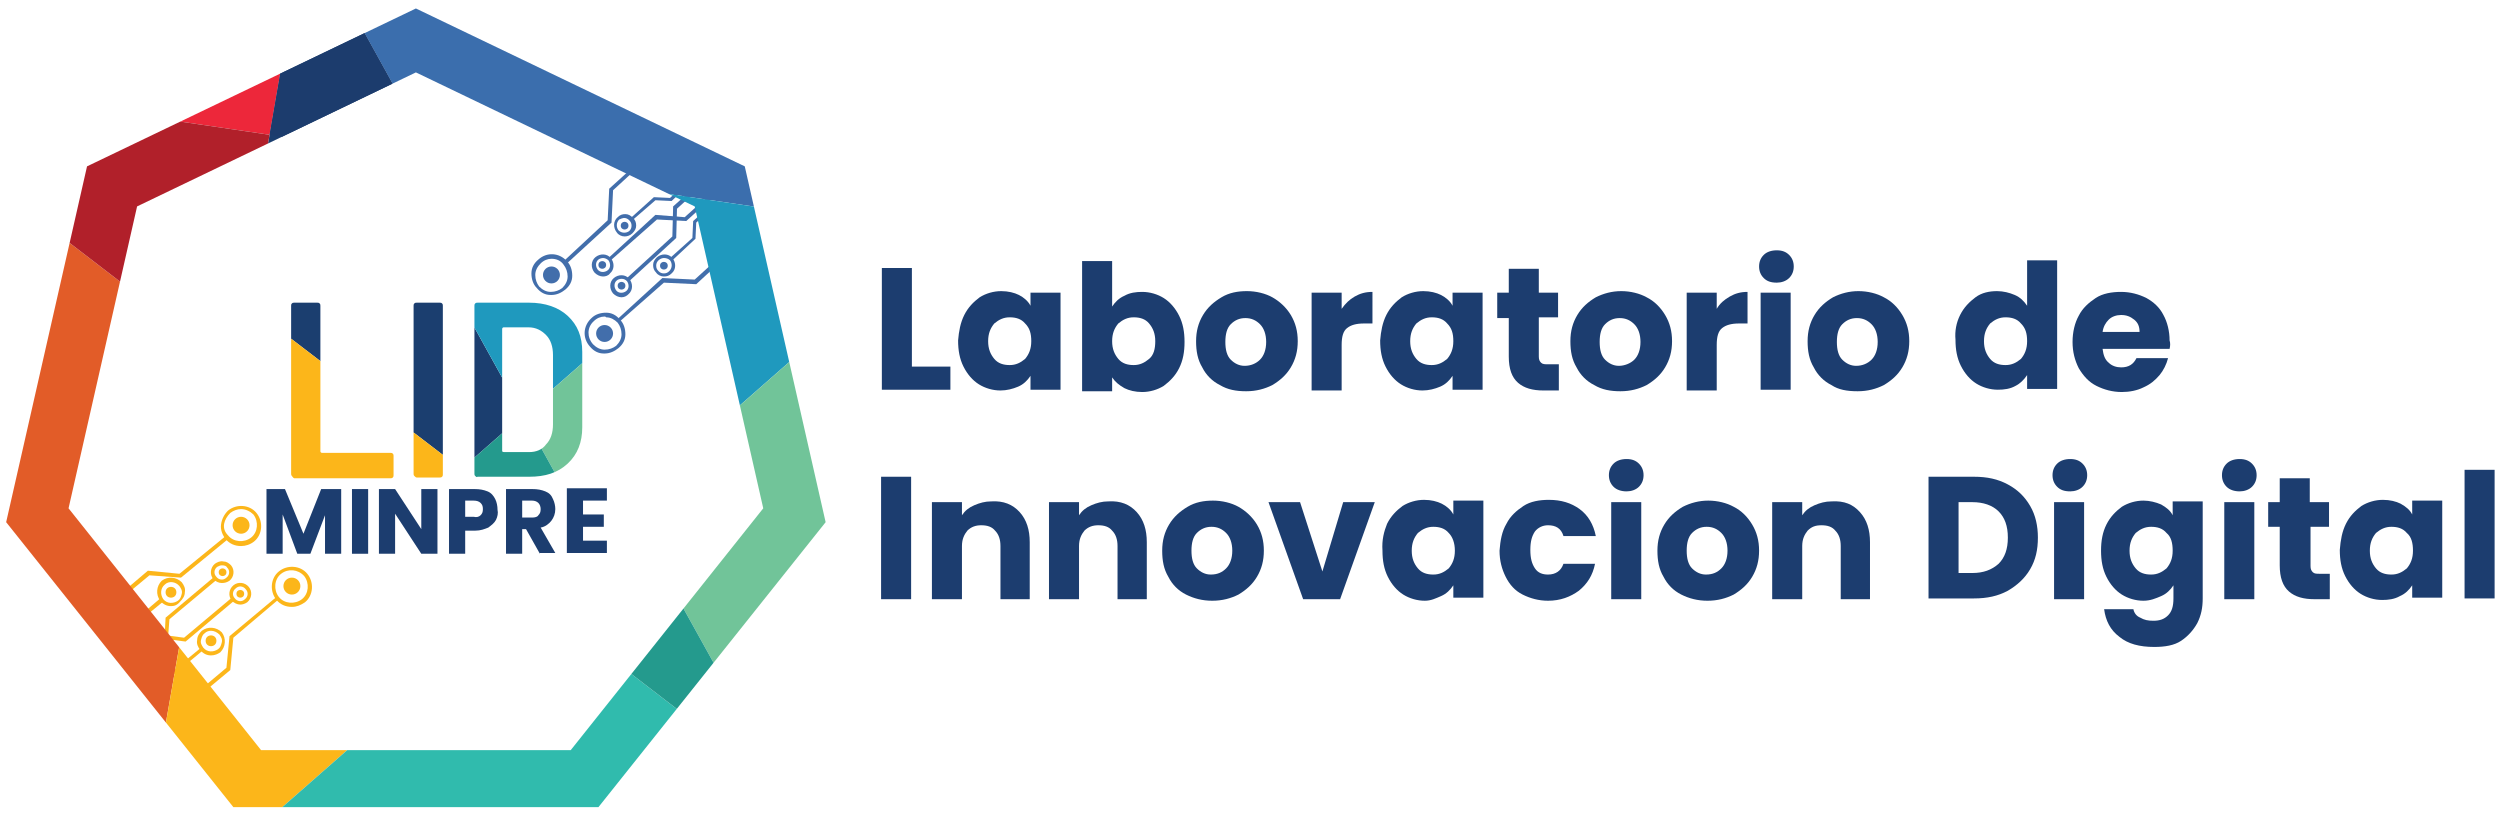 <?xml version="1.0" encoding="utf-8"?>
<!-- Generator: Adobe Illustrator 26.0.3, SVG Export Plug-In . SVG Version: 6.00 Build 0)  -->
<svg version="1.1" id="Capa_1" xmlns="http://www.w3.org/2000/svg" xmlns:xlink="http://www.w3.org/1999/xlink" x="0px" y="0px"
	 viewBox="0 0 324.6 105.5" style="enable-background:new 0 0 324.6 105.5;" xml:space="preserve">
<style type="text/css">
	.st0{fill:#426EAB;}
	.st1{fill:#FCB61A;}
	.st2{fill:#1C3D6F;}
	.st3{clip-path:url(#SVGID_00000074428280299573729900000001412317297686538384_);}
	.st4{fill:#1B3E6F;}
	.st5{fill:#E25C28;}
	.st6{fill:#3B6EAD;}
	.st7{fill:#ED273A;}
	.st8{fill:#30BBAD;}
	.st9{fill:#1F99BE;}
	.st10{fill:#71C499;}
	.st11{fill:#249A8D;}
	.st12{fill:#B1202A;}
	.st13{fill:#1C3C6D;}
	.st14{clip-path:url(#SVGID_00000101088504586232138590000014228517601572708509_);}
</style>
<g>
	<g>
		<g>
			<g>
				<g>
					<circle class="st0" cx="78.5" cy="43.3" r="1.1"/>
				</g>
				<g>
					<circle class="st0" cx="71.6" cy="35.7" r="1.1"/>
				</g>
				<g>
					<circle class="st0" cx="80.7" cy="37.1" r="0.5"/>
				</g>
				<g>
					<circle class="st0" cx="78.2" cy="34.4" r="0.5"/>
				</g>
			</g>
			<g>
				<g>
					<path class="st0" d="M78.5,45.9c0,0-0.1,0-0.1,0c-0.7,0-1.3-0.3-1.8-0.9c-1-1.1-0.9-2.7,0.2-3.7c0.5-0.5,1.2-0.7,1.9-0.7
						c0.7,0,1.3,0.3,1.8,0.9c0.5,0.5,0.7,1.2,0.7,1.9c0,0.7-0.3,1.3-0.9,1.8C79.8,45.6,79.2,45.9,78.5,45.9z M78.5,41.1
						c-0.5,0-1,0.2-1.4,0.6c-0.9,0.8-0.9,2.1-0.1,3c0.4,0.4,0.9,0.7,1.5,0.7c0.6,0,1.1-0.2,1.5-0.5c0.4-0.4,0.7-0.9,0.7-1.5
						c0-0.6-0.2-1.1-0.5-1.5c-0.4-0.4-0.9-0.7-1.5-0.7C78.6,41.1,78.6,41.1,78.5,41.1z"/>
				</g>
				<g>
					<polygon class="st0" points="80.4,41.8 80.1,41.5 86,36.1 90.2,36.3 97.9,29.3 98.2,29.7 90.4,36.9 86.2,36.7 					"/>
				</g>
				<g>
					<path class="st0" d="M71.6,38.3c0,0-0.1,0-0.1,0c-0.7,0-1.3-0.3-1.8-0.9c-0.5-0.5-0.7-1.2-0.7-1.9c0-0.7,0.3-1.3,0.9-1.8
						c1.1-1,2.7-0.9,3.7,0.2c0.5,0.5,0.7,1.2,0.7,1.9c0,0.7-0.3,1.3-0.9,1.8C72.9,38,72.3,38.3,71.6,38.3z M71.6,33.6
						c-0.5,0-1,0.2-1.4,0.6c-0.4,0.4-0.7,0.9-0.7,1.5c0,0.6,0.2,1.1,0.5,1.5c0.4,0.4,0.9,0.7,1.5,0.7c0.6,0,1.1-0.2,1.5-0.5l0,0
						c0.4-0.4,0.7-0.9,0.7-1.5c0-0.6-0.2-1.1-0.5-1.5C72.8,33.8,72.2,33.6,71.6,33.6z"/>
				</g>
				<g>
					<polygon class="st0" points="73.5,34.3 73.2,33.9 78.9,28.6 79.1,24.5 86.6,17.7 86.9,18 79.6,24.7 79.4,28.9 					"/>
				</g>
				<g>
					<g>
						<polygon class="st0" points="79.3,33.8 79,33.5 85.1,27.9 88.9,28.2 94.9,22.8 95.2,23.2 89.1,28.7 85.3,28.5 						"/>
					</g>
				</g>
				<g>
					<path class="st0" d="M80.7,38.6c-0.4,0-0.8-0.2-1.1-0.5c-0.5-0.6-0.5-1.5,0.1-2c0.6-0.5,1.5-0.5,2,0.1c0.5,0.6,0.5,1.5-0.1,2h0
						C81.4,38.4,81.1,38.6,80.7,38.6z M80.7,36.2c-0.2,0-0.5,0.1-0.6,0.2c-0.4,0.3-0.4,0.9-0.1,1.3c0.3,0.4,0.9,0.4,1.3,0.1
						c0.4-0.3,0.4-0.9,0.1-1.3C81.2,36.3,81,36.2,80.7,36.2z"/>
				</g>
				<g>
					<path class="st0" d="M78.3,35.9c-0.4,0-0.8-0.2-1.1-0.5c-0.5-0.6-0.5-1.5,0.1-2c0.6-0.5,1.5-0.5,2,0.1c0.5,0.6,0.5,1.5-0.1,2h0
						C79,35.8,78.6,35.9,78.3,35.9z M78.3,33.5c-0.2,0-0.5,0.1-0.6,0.2c-0.4,0.3-0.4,0.9-0.1,1.3c0.3,0.4,0.9,0.4,1.3,0.1
						c0.4-0.3,0.4-0.9,0.1-1.3C78.8,33.6,78.5,33.5,78.3,33.5z"/>
				</g>
				<g>
					<polygon class="st0" points="81.7,36.5 81.4,36.1 87.3,30.7 87.4,26.8 93.2,21.6 93.5,22 87.9,27.1 87.8,30.9 					"/>
				</g>
			</g>
		</g>
		<g>
			<g>
				<circle class="st0" cx="81.1" cy="29.3" r="0.5"/>
			</g>
			<g>
				<path class="st0" d="M81.1,30.7c-0.4,0-0.8-0.2-1-0.5c-0.5-0.6-0.5-1.5,0.1-2l0,0c0.3-0.3,0.6-0.4,1-0.4c0.4,0,0.7,0.2,1,0.5
					s0.4,0.6,0.4,1c0,0.4-0.2,0.7-0.5,1C81.8,30.6,81.4,30.7,81.1,30.7z M80.4,28.5L80.4,28.5c-0.4,0.4-0.4,1-0.1,1.4
					c0.4,0.4,1,0.4,1.4,0.1c0.2-0.2,0.3-0.4,0.3-0.7c0-0.3-0.1-0.5-0.3-0.7c-0.2-0.2-0.4-0.3-0.7-0.3C80.9,28.3,80.6,28.4,80.4,28.5
					z"/>
			</g>
			<g>
				<polygon class="st0" points="82.1,28.6 81.9,28.3 84.9,25.6 87,25.7 88.9,23.9 89.2,24.2 87.2,26.1 85.1,26 				"/>
			</g>
		</g>
		<g>
			<g>
				<path class="st0" d="M86.2,35.9C86.2,35.9,86.2,35.9,86.2,35.9c-0.4,0-0.8-0.2-1-0.5c-0.3-0.3-0.4-0.6-0.4-1
					c0-0.4,0.2-0.7,0.5-1c0.6-0.5,1.5-0.5,2,0.1c0.5,0.6,0.5,1.5-0.1,2l0,0C86.9,35.8,86.6,35.9,86.2,35.9z M86.2,33.5
					c-0.2,0-0.5,0.1-0.7,0.3c-0.2,0.2-0.3,0.4-0.3,0.7c0,0.3,0.1,0.5,0.3,0.7c0.2,0.2,0.4,0.3,0.7,0.3c0.3,0,0.5-0.1,0.7-0.3l0,0
					c0.4-0.4,0.4-1,0.1-1.4C86.8,33.6,86.5,33.5,86.2,33.5z"/>
			</g>
			<g>
				<circle class="st0" cx="86.2" cy="34.5" r="0.5"/>
			</g>
			<g>
				<polygon class="st0" points="87.3,33.8 87,33.5 89.9,30.9 90,28.7 92,26.9 92.3,27.2 90.4,28.9 90.3,31 				"/>
			</g>
		</g>
	</g>
	<g>
		<g>
			<path class="st1" d="M27.4,85.1c-0.5,0-1-0.2-1.4-0.7c-0.3-0.4-0.5-0.8-0.4-1.3c0-0.5,0.3-0.9,0.6-1.2c0.8-0.6,1.9-0.5,2.6,0.2
				c0.6,0.8,0.5,1.9-0.2,2.6l0,0C28.3,84.9,27.9,85.1,27.4,85.1z M27.4,81.9c-0.3,0-0.6,0.1-0.8,0.3c-0.3,0.2-0.4,0.5-0.5,0.9
				s0.1,0.7,0.3,1c0.5,0.6,1.3,0.6,1.9,0.2l0,0c0.3-0.2,0.4-0.5,0.5-0.9s-0.1-0.7-0.3-1C28.2,82.1,27.8,81.9,27.4,81.9z"/>
		</g>
		<g>
			<polygon class="st1" points="19,88 18.7,87.6 19.4,87 22.2,87.3 26.1,84.1 26.4,84.4 22.3,87.8 19.6,87.6 			"/>
		</g>
		<g>
			<circle class="st1" cx="27.4" cy="83.2" r="0.7"/>
		</g>
	</g>
	<g>
		<g>
			<path class="st1" d="M22.2,78.7c-0.5,0-1-0.2-1.4-0.7c-0.6-0.8-0.5-1.9,0.2-2.6l0,0c0.8-0.6,1.9-0.5,2.6,0.2
				c0.3,0.4,0.5,0.8,0.4,1.3c0,0.5-0.3,0.9-0.6,1.2C23,78.6,22.6,78.7,22.2,78.7z M21.4,75.9L21.4,75.9c-0.6,0.5-0.6,1.3-0.2,1.9
				c0.5,0.6,1.3,0.6,1.9,0.2c0.3-0.2,0.4-0.5,0.5-0.9s-0.1-0.7-0.3-1C22.8,75.5,21.9,75.4,21.4,75.9z"/>
		</g>
		<g>
			<polygon class="st1" points="16.2,84.8 15.9,84.4 16.5,83.8 16.8,81.1 20.8,77.7 21.2,78.1 17.3,81.3 17,84.1 			"/>
		</g>
		<g>
			<circle class="st1" cx="22.2" cy="76.9" r="0.7"/>
		</g>
	</g>
	<g>
		<g>
			<path class="st2" d="M118.3,47.6h5.1v3h-8.9V34.8h3.9V47.6z"/>
			<path class="st2" d="M125.2,40.9c0.5-1,1.2-1.7,2-2.3c0.8-0.5,1.8-0.8,2.8-0.8c0.9,0,1.7,0.2,2.3,0.5s1.2,0.8,1.5,1.4V38h3.9
				v12.6h-3.9v-1.8c-0.4,0.6-0.9,1.1-1.6,1.4s-1.5,0.5-2.3,0.5c-1,0-2-0.3-2.8-0.8c-0.8-0.5-1.5-1.3-2-2.3c-0.5-1-0.7-2.1-0.7-3.4
				C124.5,43,124.7,41.9,125.2,40.9z M133.1,42c-0.5-0.6-1.2-0.8-2-0.8c-0.8,0-1.4,0.3-2,0.8c-0.5,0.6-0.8,1.3-0.8,2.3
				c0,1,0.3,1.7,0.8,2.3c0.5,0.6,1.2,0.8,2,0.8c0.8,0,1.4-0.3,2-0.8c0.5-0.6,0.8-1.3,0.8-2.3S133.7,42.6,133.1,42z"/>
			<path class="st2" d="M146,38.4c0.7-0.4,1.5-0.5,2.3-0.5c1,0,2,0.3,2.8,0.8c0.8,0.5,1.5,1.3,2,2.3c0.5,1,0.7,2.1,0.7,3.4
				c0,1.3-0.2,2.4-0.7,3.4c-0.5,1-1.2,1.7-2,2.3c-0.8,0.5-1.8,0.8-2.8,0.8c-0.9,0-1.7-0.2-2.3-0.5c-0.7-0.4-1.2-0.8-1.6-1.4v1.8
				h-3.9V33.9h3.9v5.9C144.8,39.2,145.3,38.7,146,38.4z M149.2,42c-0.5-0.6-1.2-0.8-2-0.8c-0.8,0-1.4,0.3-2,0.8
				c-0.5,0.6-0.8,1.3-0.8,2.3s0.3,1.7,0.8,2.3c0.5,0.6,1.2,0.8,2,0.8c0.8,0,1.4-0.3,2-0.8s0.8-1.3,0.8-2.3
				C150,43.3,149.7,42.6,149.2,42z"/>
			<path class="st2" d="M158.4,50c-1-0.5-1.8-1.3-2.3-2.3c-0.6-1-0.8-2.1-0.8-3.4c0-1.3,0.3-2.4,0.9-3.4c0.6-1,1.4-1.7,2.4-2.3
				s2.1-0.8,3.3-0.8s2.4,0.3,3.3,0.8s1.8,1.3,2.4,2.3c0.6,1,0.9,2.1,0.9,3.4s-0.3,2.4-0.9,3.4c-0.6,1-1.4,1.7-2.4,2.3
				c-1,0.5-2.1,0.8-3.4,0.8C160.5,50.8,159.4,50.6,158.4,50z M163.6,46.7c0.5-0.5,0.8-1.3,0.8-2.3s-0.3-1.8-0.8-2.3
				c-0.5-0.5-1.1-0.8-1.9-0.8c-0.8,0-1.4,0.3-1.9,0.8c-0.5,0.5-0.7,1.3-0.7,2.3c0,1,0.2,1.8,0.7,2.3c0.5,0.5,1.1,0.8,1.8,0.8
				C162.4,47.5,163.1,47.2,163.6,46.7z"/>
			<path class="st2" d="M175.9,38.5c0.7-0.4,1.4-0.6,2.3-0.6V42h-1.1c-1,0-1.7,0.2-2.2,0.6c-0.5,0.4-0.7,1.1-0.7,2.2v5.9h-3.9V38
				h3.9v2.1C174.7,39.4,175.2,38.9,175.9,38.5z"/>
			<path class="st2" d="M180,40.9c0.5-1,1.2-1.7,2-2.3c0.8-0.5,1.8-0.8,2.8-0.8c0.9,0,1.7,0.2,2.3,0.5s1.2,0.8,1.5,1.4V38h3.9v12.6
				h-3.9v-1.8c-0.4,0.6-0.9,1.1-1.6,1.4s-1.5,0.5-2.3,0.5c-1,0-2-0.3-2.8-0.8c-0.8-0.5-1.5-1.3-2-2.3c-0.5-1-0.7-2.1-0.7-3.4
				C179.3,43,179.5,41.9,180,40.9z M187.9,42c-0.5-0.6-1.2-0.8-2-0.8c-0.8,0-1.4,0.3-2,0.8c-0.5,0.6-0.8,1.3-0.8,2.3
				c0,1,0.3,1.7,0.8,2.3c0.5,0.6,1.2,0.8,2,0.8c0.8,0,1.4-0.3,2-0.8c0.5-0.6,0.8-1.3,0.8-2.3S188.5,42.6,187.9,42z"/>
			<path class="st2" d="M202.4,47.4v3.3h-2c-1.4,0-2.5-0.3-3.3-1c-0.8-0.7-1.2-1.8-1.2-3.4v-5h-1.5V38h1.5v-3.1h3.9V38h2.5v3.2h-2.5
				v5.1c0,0.4,0.1,0.6,0.3,0.8c0.2,0.2,0.5,0.2,0.9,0.2H202.4z"/>
			<path class="st2" d="M207,50c-1-0.5-1.8-1.3-2.3-2.3c-0.6-1-0.8-2.1-0.8-3.4c0-1.3,0.3-2.4,0.9-3.4c0.6-1,1.4-1.7,2.4-2.3
				c1-0.5,2.1-0.8,3.3-0.8s2.4,0.3,3.3,0.8c1,0.5,1.8,1.3,2.4,2.3c0.6,1,0.9,2.1,0.9,3.4s-0.3,2.4-0.9,3.4c-0.6,1-1.4,1.7-2.4,2.3
				c-1,0.5-2.1,0.8-3.4,0.8S208,50.6,207,50z M212.2,46.7c0.5-0.5,0.8-1.3,0.8-2.3s-0.3-1.8-0.8-2.3c-0.5-0.5-1.1-0.8-1.9-0.8
				c-0.8,0-1.4,0.3-1.9,0.8c-0.5,0.5-0.7,1.3-0.7,2.3c0,1,0.2,1.8,0.7,2.3c0.5,0.5,1.1,0.8,1.8,0.8S211.7,47.2,212.2,46.7z"/>
			<path class="st2" d="M224.6,38.5c0.7-0.4,1.4-0.6,2.3-0.6V42h-1.1c-1,0-1.7,0.2-2.2,0.6c-0.5,0.4-0.7,1.1-0.7,2.2v5.9H219V38h3.9
				v2.1C223.3,39.4,223.9,38.9,224.6,38.5z"/>
			<path class="st2" d="M229,36.1c-0.4-0.4-0.6-0.9-0.6-1.5c0-0.6,0.2-1.1,0.6-1.5s1-0.6,1.7-0.6c0.7,0,1.2,0.2,1.6,0.6
				s0.6,0.9,0.6,1.5c0,0.6-0.2,1.1-0.6,1.5c-0.4,0.4-1,0.6-1.6,0.6C229.9,36.7,229.4,36.5,229,36.1z M232.5,38v12.6h-3.9V38H232.5z"
				/>
			<path class="st2" d="M237.8,50c-1-0.5-1.8-1.3-2.3-2.3c-0.6-1-0.8-2.1-0.8-3.4c0-1.3,0.3-2.4,0.9-3.4c0.6-1,1.4-1.7,2.4-2.3
				c1-0.5,2.1-0.8,3.3-0.8s2.4,0.3,3.3,0.8c1,0.5,1.8,1.3,2.4,2.3c0.6,1,0.9,2.1,0.9,3.4s-0.3,2.4-0.9,3.4c-0.6,1-1.4,1.7-2.4,2.3
				c-1,0.5-2.1,0.8-3.4,0.8C239.8,50.8,238.7,50.6,237.8,50z M243,46.7c0.5-0.5,0.8-1.3,0.8-2.3s-0.3-1.8-0.8-2.3
				c-0.5-0.5-1.1-0.8-1.9-0.8c-0.8,0-1.4,0.3-1.9,0.8c-0.5,0.5-0.7,1.3-0.7,2.3c0,1,0.2,1.8,0.7,2.3c0.5,0.5,1.1,0.8,1.8,0.8
				C241.8,47.5,242.5,47.2,243,46.7z"/>
			<path class="st2" d="M254.5,40.9c0.5-1,1.2-1.7,2-2.3s1.8-0.8,2.8-0.8c0.8,0,1.6,0.2,2.3,0.5c0.7,0.3,1.2,0.8,1.6,1.4v-5.9h3.9
				v16.7h-3.9v-1.8c-0.4,0.6-0.9,1.1-1.5,1.4c-0.7,0.4-1.5,0.5-2.3,0.5c-1,0-2-0.3-2.8-0.8c-0.8-0.5-1.5-1.3-2-2.3
				c-0.5-1-0.7-2.1-0.7-3.4C253.8,43,254,41.9,254.5,40.9z M262.4,42c-0.5-0.6-1.2-0.8-2-0.8c-0.8,0-1.4,0.3-2,0.8
				c-0.5,0.6-0.8,1.3-0.8,2.3c0,1,0.3,1.7,0.8,2.3s1.2,0.8,2,0.8c0.8,0,1.4-0.3,2-0.8c0.5-0.6,0.8-1.3,0.8-2.3S263,42.6,262.4,42z"
				/>
			<path class="st2" d="M281.7,45.3H273c0.1,0.8,0.3,1.4,0.8,1.8c0.4,0.4,1,0.6,1.6,0.6c1,0,1.6-0.4,2-1.2h4.1
				c-0.2,0.8-0.6,1.6-1.1,2.2c-0.6,0.7-1.2,1.2-2.1,1.6c-0.8,0.4-1.8,0.6-2.8,0.6c-1.2,0-2.3-0.3-3.3-0.8c-1-0.5-1.7-1.3-2.3-2.3
				c-0.5-1-0.8-2.1-0.8-3.4c0-1.3,0.3-2.5,0.8-3.4c0.5-1,1.3-1.7,2.2-2.3s2.1-0.8,3.3-0.8c1.2,0,2.3,0.3,3.3,0.8
				c0.9,0.5,1.7,1.2,2.2,2.2c0.5,0.9,0.8,2.1,0.8,3.3C281.8,44.5,281.8,44.9,281.7,45.3z M277.8,43.1c0-0.7-0.2-1.2-0.7-1.6
				s-1-0.6-1.7-0.6c-0.6,0-1.2,0.2-1.6,0.6c-0.4,0.4-0.7,0.9-0.8,1.6H277.8z"/>
			<path class="st2" d="M118.3,61.9v15.9h-3.9V61.9H118.3z"/>
			<path class="st2" d="M132.4,66.5c0.9,1,1.3,2.3,1.3,3.9v7.4h-3.8v-6.9c0-0.8-0.2-1.5-0.7-2c-0.4-0.5-1-0.7-1.8-0.7
				c-0.7,0-1.3,0.2-1.8,0.7c-0.4,0.5-0.7,1.1-0.7,2v6.9h-3.9V65.2h3.9v1.7c0.4-0.6,0.9-1,1.6-1.3c0.7-0.3,1.4-0.5,2.2-0.5
				C130.3,65,131.5,65.5,132.4,66.5z"/>
			<path class="st2" d="M147.6,66.5c0.9,1,1.3,2.3,1.3,3.9v7.4h-3.8v-6.9c0-0.8-0.2-1.5-0.7-2c-0.4-0.5-1-0.7-1.8-0.7
				c-0.7,0-1.3,0.2-1.8,0.7c-0.4,0.5-0.7,1.1-0.7,2v6.9h-3.9V65.2h3.9v1.7c0.4-0.6,0.9-1,1.6-1.3c0.7-0.3,1.4-0.5,2.2-0.5
				C145.5,65,146.7,65.5,147.6,66.5z"/>
			<path class="st2" d="M154,77.2c-1-0.5-1.8-1.3-2.3-2.3c-0.6-1-0.8-2.1-0.8-3.4c0-1.3,0.3-2.4,0.9-3.4c0.6-1,1.4-1.7,2.4-2.3
				s2.1-0.8,3.3-0.8s2.4,0.3,3.3,0.8s1.8,1.3,2.4,2.3c0.6,1,0.9,2.1,0.9,3.4s-0.3,2.4-0.9,3.4c-0.6,1-1.4,1.7-2.4,2.3
				c-1,0.5-2.1,0.8-3.4,0.8C156.1,78,155,77.7,154,77.2z M159.2,73.8c0.5-0.5,0.8-1.3,0.8-2.3s-0.3-1.8-0.8-2.3
				c-0.5-0.5-1.1-0.8-1.9-0.8c-0.8,0-1.4,0.3-1.9,0.8c-0.5,0.5-0.7,1.3-0.7,2.3c0,1,0.2,1.8,0.7,2.3c0.5,0.5,1.1,0.8,1.8,0.8
				C158.1,74.6,158.7,74.3,159.2,73.8z"/>
			<path class="st2" d="M171.7,74.2l2.7-9h4.1l-4.5,12.6h-4.8l-4.5-12.6h4.1L171.7,74.2z"/>
			<path class="st2" d="M180.1,68c0.5-1,1.2-1.7,2-2.3c0.8-0.5,1.8-0.8,2.8-0.8c0.9,0,1.7,0.2,2.3,0.5s1.2,0.8,1.5,1.4v-1.8h3.9
				v12.6h-3.9V76c-0.4,0.6-0.9,1.1-1.6,1.4S185.8,78,185,78c-1,0-2-0.3-2.8-0.8c-0.8-0.5-1.5-1.3-2-2.3c-0.5-1-0.7-2.1-0.7-3.4
				C179.4,70.1,179.7,69,180.1,68z M188.1,69.2c-0.5-0.6-1.2-0.8-2-0.8c-0.8,0-1.4,0.3-2,0.8c-0.5,0.6-0.8,1.3-0.8,2.3
				c0,1,0.3,1.7,0.8,2.3c0.5,0.6,1.2,0.8,2,0.8c0.8,0,1.4-0.3,2-0.8c0.5-0.6,0.8-1.3,0.8-2.3S188.6,69.7,188.1,69.2z"/>
			<path class="st2" d="M195.6,68c0.5-1,1.3-1.7,2.2-2.3s2.1-0.8,3.3-0.8c1.6,0,2.9,0.4,4,1.2c1.1,0.8,1.8,2,2.1,3.5H203
				c-0.3-1-1-1.4-2-1.4c-0.7,0-1.3,0.3-1.7,0.8c-0.4,0.6-0.6,1.3-0.6,2.4s0.2,1.8,0.6,2.4c0.4,0.6,1,0.8,1.7,0.8c1,0,1.7-0.5,2-1.4
				h4.1c-0.3,1.5-1,2.6-2.1,3.5c-1.1,0.8-2.4,1.3-4,1.3c-1.2,0-2.3-0.3-3.3-0.8c-1-0.5-1.7-1.3-2.2-2.3c-0.5-1-0.8-2.1-0.8-3.4
				C194.8,70.2,195,69,195.6,68z"/>
			<path class="st2" d="M209.5,63.2c-0.4-0.4-0.6-0.9-0.6-1.5c0-0.6,0.2-1.1,0.6-1.5s1-0.6,1.7-0.6c0.7,0,1.2,0.2,1.6,0.6
				s0.6,0.9,0.6,1.5c0,0.6-0.2,1.1-0.6,1.5c-0.4,0.4-1,0.6-1.6,0.6C210.5,63.8,209.9,63.6,209.5,63.2z M213.1,65.2v12.6h-3.9V65.2
				H213.1z"/>
			<path class="st2" d="M218.3,77.2c-1-0.5-1.8-1.3-2.3-2.3c-0.6-1-0.8-2.1-0.8-3.4c0-1.3,0.3-2.4,0.9-3.4c0.6-1,1.4-1.7,2.4-2.3
				c1-0.5,2.1-0.8,3.3-0.8s2.4,0.3,3.3,0.8c1,0.5,1.8,1.3,2.4,2.3c0.6,1,0.9,2.1,0.9,3.4s-0.3,2.4-0.9,3.4c-0.6,1-1.4,1.7-2.4,2.3
				c-1,0.5-2.1,0.8-3.4,0.8C220.4,78,219.3,77.7,218.3,77.2z M223.5,73.8c0.5-0.5,0.8-1.3,0.8-2.3s-0.3-1.8-0.8-2.3
				c-0.5-0.5-1.1-0.8-1.9-0.8c-0.8,0-1.4,0.3-1.9,0.8c-0.5,0.5-0.7,1.3-0.7,2.3c0,1,0.2,1.8,0.7,2.3c0.5,0.5,1.1,0.8,1.8,0.8
				C222.4,74.6,223,74.3,223.5,73.8z"/>
			<path class="st2" d="M241.5,66.5c0.9,1,1.3,2.3,1.3,3.9v7.4H239v-6.9c0-0.8-0.2-1.5-0.7-2c-0.4-0.5-1-0.7-1.8-0.7
				s-1.3,0.2-1.8,0.7c-0.4,0.5-0.7,1.1-0.7,2v6.9h-3.9V65.2h3.9v1.7c0.4-0.6,0.9-1,1.6-1.3c0.7-0.3,1.4-0.5,2.2-0.5
				C239.5,65,240.6,65.5,241.5,66.5z"/>
			<path class="st2" d="M260.7,62.9c1.3,0.7,2.2,1.6,2.9,2.8c0.7,1.2,1,2.6,1,4.1c0,1.6-0.3,2.9-1,4.1c-0.7,1.2-1.7,2.1-2.9,2.8
				c-1.3,0.7-2.7,1-4.4,1h-5.9V61.9h5.9C258,61.9,259.4,62.2,260.7,62.9z M259.5,73.2c0.8-0.8,1.2-1.9,1.2-3.4
				c0-1.5-0.4-2.6-1.2-3.4c-0.8-0.8-2-1.2-3.4-1.2h-1.8v9.2h1.8C257.5,74.4,258.6,74,259.5,73.2z"/>
			<path class="st2" d="M267.1,63.2c-0.4-0.4-0.6-0.9-0.6-1.5c0-0.6,0.2-1.1,0.6-1.5s1-0.6,1.7-0.6c0.7,0,1.2,0.2,1.6,0.6
				s0.6,0.9,0.6,1.5c0,0.6-0.2,1.1-0.6,1.5c-0.4,0.4-1,0.6-1.6,0.6C268,63.8,267.5,63.6,267.1,63.2z M270.6,65.2v12.6h-3.9V65.2
				H270.6z"/>
			<path class="st2" d="M280.6,65.5c0.7,0.4,1.2,0.8,1.5,1.4v-1.8h3.9v12.6c0,1.2-0.2,2.2-0.7,3.2c-0.5,0.9-1.2,1.7-2.1,2.3
				c-0.9,0.6-2.1,0.8-3.5,0.8c-1.9,0-3.4-0.4-4.5-1.3c-1.2-0.9-1.8-2.1-2-3.6h3.8c0.1,0.5,0.4,0.9,0.9,1.1c0.5,0.3,1,0.4,1.7,0.4
				c0.8,0,1.4-0.2,1.9-0.7s0.7-1.2,0.7-2.2V76c-0.4,0.6-0.9,1.1-1.6,1.4s-1.4,0.6-2.3,0.6c-1,0-2-0.3-2.8-0.8
				c-0.8-0.5-1.5-1.3-2-2.3c-0.5-1-0.7-2.1-0.7-3.4c0-1.3,0.2-2.4,0.7-3.4c0.5-1,1.2-1.7,2-2.3c0.8-0.5,1.8-0.8,2.8-0.8
				C279.1,65,279.9,65.2,280.6,65.5z M281.3,69.2c-0.5-0.6-1.2-0.8-2-0.8s-1.4,0.3-2,0.8c-0.5,0.6-0.8,1.3-0.8,2.3
				c0,1,0.3,1.7,0.8,2.3c0.5,0.6,1.2,0.8,2,0.8s1.4-0.3,2-0.8c0.5-0.6,0.8-1.3,0.8-2.3S281.9,69.7,281.3,69.2z"/>
			<path class="st2" d="M289.1,63.2c-0.4-0.4-0.6-0.9-0.6-1.5c0-0.6,0.2-1.1,0.6-1.5s1-0.6,1.7-0.6c0.7,0,1.2,0.2,1.6,0.6
				s0.6,0.9,0.6,1.5c0,0.6-0.2,1.1-0.6,1.5c-0.4,0.4-1,0.6-1.6,0.6C290.1,63.8,289.5,63.6,289.1,63.2z M292.7,65.2v12.6h-3.9V65.2
				H292.7z"/>
			<path class="st2" d="M302.5,74.5v3.3h-2c-1.4,0-2.5-0.3-3.3-1c-0.8-0.7-1.2-1.8-1.2-3.4v-5h-1.5v-3.2h1.5v-3.1h3.9v3.1h2.5v3.2
				H300v5.1c0,0.4,0.1,0.6,0.3,0.8c0.2,0.2,0.5,0.2,0.9,0.2H302.5z"/>
			<path class="st2" d="M304.6,68c0.5-1,1.2-1.7,2-2.3c0.8-0.5,1.8-0.8,2.8-0.8c0.9,0,1.7,0.2,2.3,0.5c0.7,0.4,1.2,0.8,1.5,1.4v-1.8
				h3.9v12.6h-3.9V76c-0.4,0.6-0.9,1.1-1.6,1.4c-0.7,0.4-1.5,0.5-2.3,0.5c-1,0-2-0.3-2.8-0.8c-0.8-0.5-1.5-1.3-2-2.3
				c-0.5-1-0.7-2.1-0.7-3.4C303.9,70.1,304.1,69,304.6,68z M312.5,69.2c-0.5-0.6-1.2-0.8-2-0.8s-1.4,0.3-2,0.8
				c-0.5,0.6-0.8,1.3-0.8,2.3c0,1,0.3,1.7,0.8,2.3c0.5,0.6,1.2,0.8,2,0.8s1.4-0.3,2-0.8c0.5-0.6,0.8-1.3,0.8-2.3
				S313.1,69.7,312.5,69.2z"/>
			<path class="st2" d="M323.9,61v16.7H320V61H323.9z"/>
		</g>
	</g>
	<g>
		<g>
			<path class="st2" d="M44.3,63.5v8.4h-2.1v-5l-1.9,5h-1.7l-1.9-5.1v5.1h-2.1v-8.4h2.4l2.4,5.8l2.3-5.8H44.3z"/>
			<path class="st2" d="M47.8,63.5v8.4h-2.1v-8.4H47.8z"/>
			<path class="st2" d="M56.8,71.9h-2.1l-3.4-5.2v5.2h-2.1v-8.4h2.1l3.4,5.2v-5.2h2.1V71.9z"/>
			<path class="st2" d="M64.4,67.5c-0.2,0.4-0.6,0.7-1,1c-0.5,0.2-1,0.4-1.7,0.4h-1.3v3h-2.1v-8.4h3.3c0.7,0,1.2,0.1,1.7,0.3
				c0.5,0.2,0.8,0.6,1,1c0.2,0.4,0.3,0.9,0.3,1.4C64.7,66.6,64.6,67.1,64.4,67.5z M62.4,66.9c0.2-0.2,0.3-0.4,0.3-0.8
				s-0.1-0.6-0.3-0.8c-0.2-0.2-0.5-0.3-0.9-0.3h-1.1v2.1h1.1C61.9,67.2,62.2,67.1,62.4,66.9z"/>
			<path class="st2" d="M70.1,71.9l-1.8-3.2h-0.5v3.2h-2.1v-8.4h3.4c0.7,0,1.2,0.1,1.7,0.3c0.5,0.2,0.8,0.5,1,1
				c0.2,0.4,0.3,0.9,0.3,1.3c0,0.6-0.2,1.1-0.5,1.5c-0.3,0.4-0.8,0.8-1.4,0.9l1.9,3.3H70.1z M67.8,67.2h1.3c0.4,0,0.7-0.1,0.8-0.3
				c0.2-0.2,0.3-0.4,0.3-0.8c0-0.3-0.1-0.6-0.3-0.8c-0.2-0.2-0.5-0.3-0.8-0.3h-1.3V67.2z"/>
			<path class="st2" d="M75.7,65.1v1.7h2.7v1.6h-2.7v1.8h3.1v1.6h-5.2v-8.4h5.2v1.6H75.7z"/>
		</g>
	</g>
	<g>
		<g>
			<g>
				<circle class="st1" cx="31.3" cy="68.2" r="1.1"/>
			</g>
			<g>
				<circle class="st1" cx="37.9" cy="76.1" r="1.1"/>
			</g>
			<g>
				<circle class="st1" cx="28.9" cy="74.3" r="0.5"/>
			</g>
			<g>
				<circle class="st1" cx="31.2" cy="77.1" r="0.5"/>
			</g>
		</g>
		<g>
			<g>
				<path class="st1" d="M31.3,70.9c-0.8,0-1.5-0.3-2-0.9c-0.4-0.5-0.7-1.2-0.6-1.9s0.4-1.3,0.9-1.8c1.1-0.9,2.8-0.8,3.7,0.3
					c0.9,1.1,0.8,2.8-0.3,3.7l0,0C32.5,70.7,31.9,70.9,31.3,70.9z M31.3,66.1c-0.5,0-1,0.2-1.4,0.5c-0.4,0.4-0.7,0.9-0.8,1.4
					c-0.1,0.6,0.1,1.1,0.5,1.5c0.7,0.9,2.1,1,3,0.3l0,0c0.9-0.7,1-2.1,0.3-3C32.5,66.4,31.9,66.1,31.3,66.1z"/>
			</g>
			<g>
				<polygon class="st1" points="13.5,79.6 13.2,79.2 19.2,74.1 23.3,74.5 29.3,69.6 29.6,70 23.5,75 19.4,74.7 				"/>
			</g>
			<g>
				<path class="st1" d="M37.9,78.8c-0.8,0-1.5-0.3-2-0.9c-0.9-1.1-0.8-2.8,0.3-3.7l0,0c1.1-0.9,2.8-0.8,3.7,0.3
					c0.9,1.1,0.8,2.8-0.3,3.7C39,78.6,38.5,78.8,37.9,78.8z M36.5,74.5L36.5,74.5c-0.9,0.7-1,2.1-0.3,3c0.7,0.9,2.1,1,3,0.3
					c0.9-0.7,1-2.1,0.3-3C38.7,73.9,37.4,73.8,36.5,74.5z"/>
			</g>
			<g>
				<polygon class="st1" points="22.8,92.9 22.5,92.5 29.4,86.7 29.8,82.6 35.9,77.5 36.2,77.8 30.3,82.8 29.9,87 				"/>
			</g>
			<g>
				<g>
					<polygon class="st1" points="17.2,85.4 16.9,85 20.1,82.3 23.9,82.8 30.1,77.6 30.4,78 24.1,83.3 20.2,82.8 					"/>
				</g>
			</g>
			<g>
				<path class="st1" d="M28.8,75.7c-0.4,0-0.8-0.2-1.1-0.5c-0.5-0.6-0.4-1.5,0.2-2c0.3-0.2,0.7-0.4,1.1-0.3c0.4,0,0.7,0.2,1,0.5
					c0.5,0.6,0.4,1.5-0.2,2C29.5,75.6,29.2,75.7,28.8,75.7z M28.8,73.4c-0.2,0-0.4,0.1-0.6,0.2l0,0c-0.4,0.3-0.5,0.9-0.1,1.3
					c0.3,0.4,0.9,0.5,1.3,0.1c0.4-0.3,0.5-0.9,0.1-1.3C29.4,73.5,29.2,73.4,28.8,73.4C28.9,73.4,28.9,73.4,28.8,73.4z"/>
			</g>
			<g>
				<path class="st1" d="M31.2,78.5c-0.4,0-0.8-0.2-1.1-0.5c-0.5-0.6-0.4-1.5,0.2-2l0,0c0.6-0.5,1.5-0.4,2,0.2
					c0.5,0.6,0.4,1.5-0.2,2C31.8,78.4,31.5,78.5,31.2,78.5z M30.6,76.4L30.6,76.4c-0.4,0.3-0.5,0.9-0.1,1.3c0.3,0.4,0.9,0.5,1.3,0.1
					c0.4-0.3,0.5-0.9,0.1-1.3C31.6,76.1,31,76,30.6,76.4z"/>
			</g>
			<g>
				<polygon class="st1" points="18.4,87.1 18.1,86.7 21.3,84 21.5,80.2 27.8,74.9 28.1,75.3 22,80.4 21.7,84.3 				"/>
			</g>
		</g>
	</g>
	<g>
		<defs>
			<path id="SVGID_1_" d="M54,9.4l36.2,17.4l8.9,39.2l-25,31.4H33.9l-25-31.4l8.9-39.2L54,9.4 M54,1.1L11.3,21.6L0.8,67.8l29.5,37
				h47.4l29.5-37L96.7,21.6L54,1.1L54,1.1z"/>
		</defs>
		<clipPath id="SVGID_00000039830033772681863310000015306478228642181263_">
			<use xlink:href="#SVGID_1_"  style="overflow:visible;"/>
		</clipPath>
		<g style="clip-path:url(#SVGID_00000039830033772681863310000015306478228642181263_);">
			<polygon class="st4" points="56.4,20.7 39.7,-9.5 35,17.5 29.7,47.4 68.3,77 81.3,65.6 			"/>
			<polygon class="st5" points="-19.8,9.4 16.5,122.5 29.7,47.4 			"/>
			<polygon class="st1" points="29.7,47.4 16.5,122.5 68.3,77 			"/>
			<polygon class="st6" points="121.5,30.3 39.7,-9.5 56.4,20.7 			"/>
			<polygon class="st7" points="39.7,-9.5 -19.8,9.4 35,17.5 			"/>
			<polygon class="st8" points="16.5,122.5 102,102.9 68.3,77 			"/>
			<polygon class="st9" points="81.3,65.6 121.5,30.3 56.4,20.7 			"/>
			<polygon class="st10" points="81.3,65.6 102,102.9 121.5,30.3 			"/>
			<polygon class="st11" points="68.3,77 102,102.9 81.3,65.6 			"/>
			<polygon class="st12" points="35,17.5 -19.8,9.4 29.7,47.4 			"/>
			<polygon class="st13" points="56.4,20.7 39.7,-9.5 35,17.5 			"/>
		</g>
	</g>
	<g>
		<defs>
			<path id="SVGID_00000172431337121483719750000010236749559061923460_" d="M37.9,61.8c-0.1-0.1-0.1-0.2-0.1-0.3V39.7
				c0-0.1,0-0.2,0.1-0.3c0.1-0.1,0.2-0.1,0.3-0.1h3c0.1,0,0.2,0,0.3,0.1c0.1,0.1,0.1,0.2,0.1,0.3v18.9c0,0.1,0.1,0.2,0.2,0.2h8.9
				c0.1,0,0.2,0,0.3,0.1c0.1,0.1,0.1,0.2,0.1,0.3v2.5c0,0.1,0,0.2-0.1,0.3c-0.1,0.1-0.2,0.1-0.3,0.1H38.2C38,62,38,61.9,37.9,61.8z
				 M53.8,61.8c-0.1-0.1-0.1-0.2-0.1-0.3V39.7c0-0.1,0-0.2,0.1-0.3c0.1-0.1,0.2-0.1,0.3-0.1h3c0.1,0,0.2,0,0.3,0.1
				c0.1,0.1,0.1,0.2,0.1,0.3v21.9c0,0.1,0,0.2-0.1,0.3c-0.1,0.1-0.2,0.1-0.3,0.1h-3C54,62,53.9,61.9,53.8,61.8z M61.7,61.8
				c-0.1-0.1-0.1-0.2-0.1-0.3V39.7c0-0.1,0-0.2,0.1-0.3c0.1-0.1,0.2-0.1,0.3-0.1h6.7c2.1,0,3.8,0.6,5,1.7c1.3,1.2,1.9,2.7,1.9,4.7
				v9.8c0,1.9-0.6,3.5-1.9,4.7c-1.3,1.2-2.9,1.7-5,1.7H62C61.9,62,61.8,61.9,61.7,61.8z M65.5,58.7l3.2,0c0.9,0,1.7-0.3,2.2-1
				c0.6-0.6,0.9-1.5,0.9-2.6v-9c0-1.1-0.3-2-0.9-2.6c-0.6-0.6-1.3-1-2.3-1h-3.2c-0.1,0-0.2,0.1-0.2,0.2v15.9
				C65.3,58.7,65.4,58.7,65.5,58.7z"/>
		</defs>
		<clipPath id="SVGID_00000131368426922303809640000008412839842796338598_">
			<use xlink:href="#SVGID_00000172431337121483719750000010236749559061923460_"  style="overflow:visible;"/>
		</clipPath>
		<g style="clip-path:url(#SVGID_00000131368426922303809640000008412839842796338598_);">
			<polygon class="st4" points="52.5,26.1 42.2,7.4 39.2,24.1 36,42.6 59.9,60.9 67.9,53.9 			"/>
			<polygon class="st5" points="5.3,19.1 27.8,89.1 36,42.6 			"/>
			<polygon class="st1" points="36,42.6 27.8,89.1 59.9,60.9 			"/>
			<polygon class="st6" points="92.8,32.1 42.2,7.4 52.5,26.1 			"/>
			<polygon class="st7" points="42.2,7.4 5.3,19.1 39.2,24.1 			"/>
			<polygon class="st8" points="27.8,89.1 80.7,77 59.9,60.9 			"/>
			<polygon class="st9" points="67.9,53.9 92.8,32.1 52.5,26.1 			"/>
			<polygon class="st10" points="67.9,53.9 80.7,77 92.8,32.1 			"/>
			<polygon class="st11" points="59.9,60.9 80.7,77 67.9,53.9 			"/>
			<polygon class="st12" points="39.2,24.1 5.3,19.1 36,42.6 			"/>
			<polygon class="st13" points="52.5,26.1 42.2,7.4 39.2,24.1 			"/>
		</g>
	</g>
</g>
</svg>
